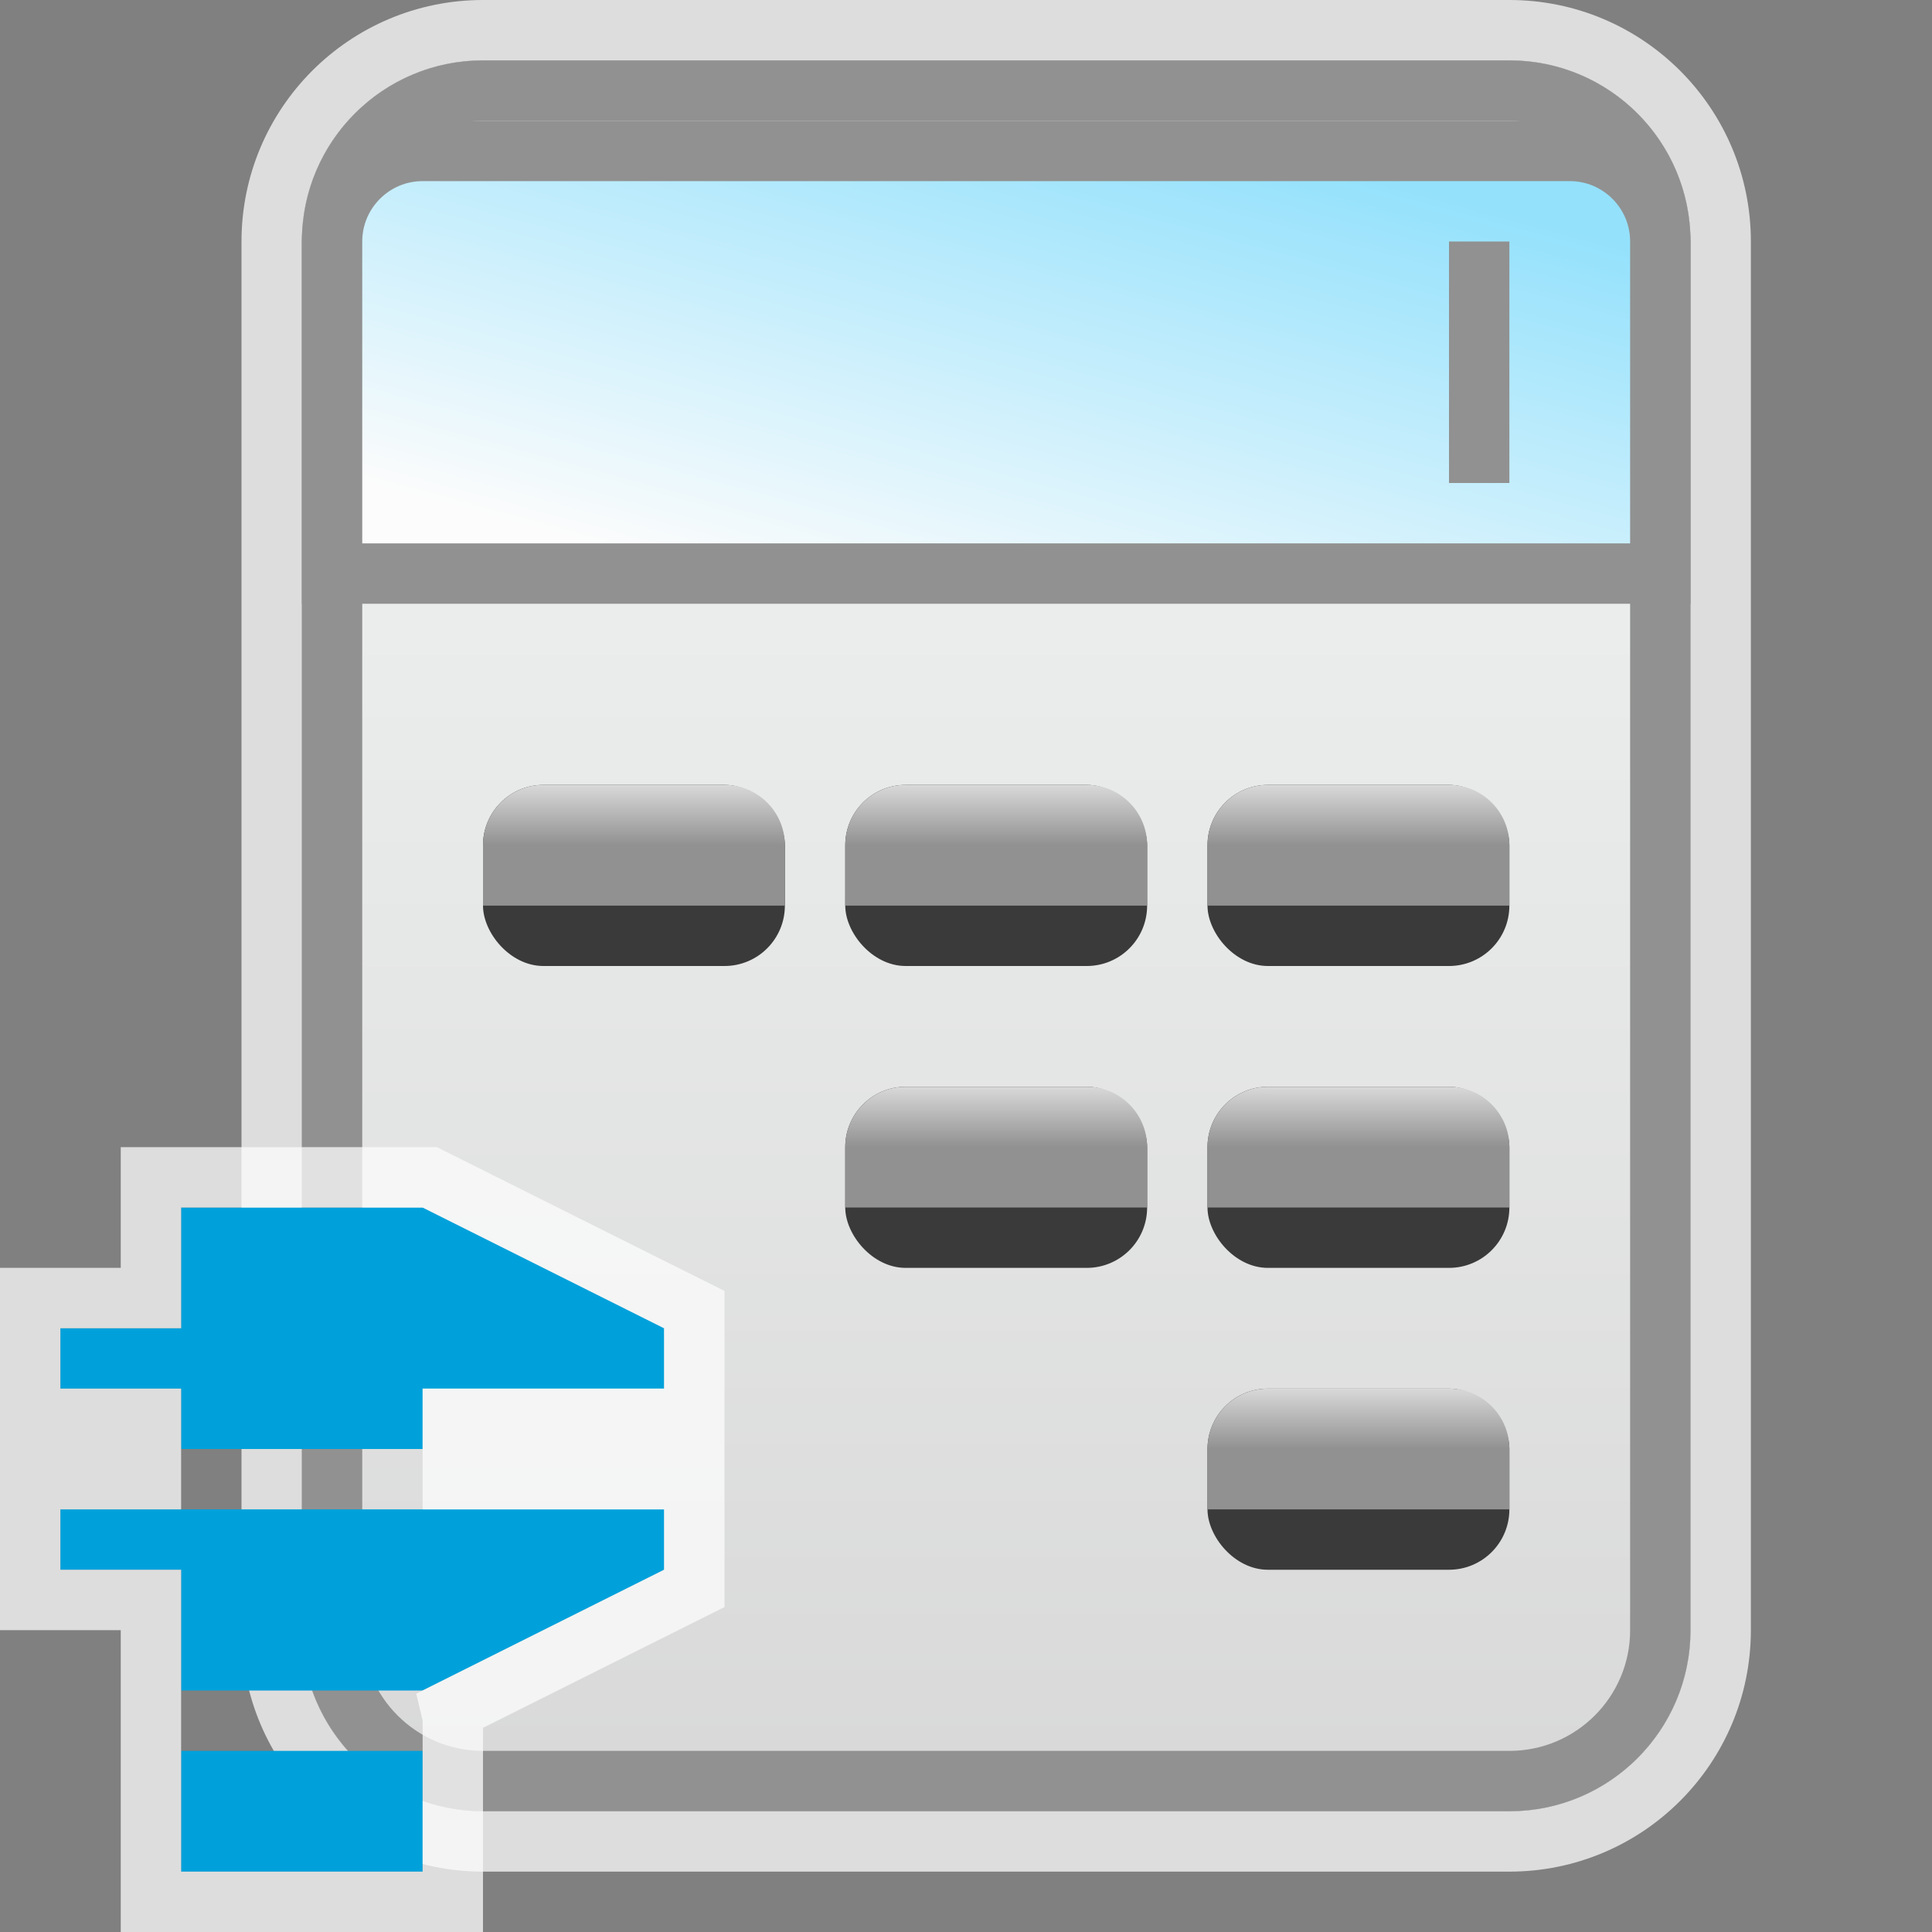 <svg width="32" height="32" viewBox="0 0 32 32" fill="none" xmlns="http://www.w3.org/2000/svg">
<rect x="0" y="0" width="32" height="32" fill="#808080" stroke="none"/>
<g clip-path="url(#clip0_2101_15076)">
<path d="M5 4C5 2.343 6.343 1 8 1H25C26.657 1 28 2.343 28 4V27C28 28.657 26.657 30 25 30H8C6.343 30 5 28.657 5 27V4Z" fill="#FCFCFC" fill-opacity="0.75"/>
<path d="M8 0.5C6.067 0.5 4.5 2.067 4.5 4V27C4.5 28.933 6.067 30.5 8 30.5H25C26.933 30.5 28.5 28.933 28.5 27V4C28.5 2.067 26.933 0.5 25 0.5H8Z" stroke="#FCFCFC" stroke-opacity="0.75"/>
<path d="M5.5 4C5.5 2.619 6.619 1.5 8 1.5H25C26.381 1.5 27.5 2.619 27.5 4V27C27.5 28.381 26.381 29.5 25 29.5H8C6.619 29.5 5.5 28.381 5.5 27V4Z" fill="url(#paint0_linear_2101_15076)" stroke="#919191"/>
<path d="M5.5 4C5.5 3.172 6.172 2.5 7 2.5H26C26.828 2.5 27.5 3.172 27.5 4V9.5H5.5V4Z" fill="url(#paint1_linear_2101_15076)" stroke="#919191"/>
<rect x="24" y="4" width="1" height="4" fill="#919191"/>
<rect x="8" y="13" width="5" height="3" rx="1" fill="#3A3A3A"/>
<path d="M8 14C8 13.448 8.448 13 9 13H12C12.552 13 13 13.448 13 14V15H8V14Z" fill="url(#paint2_linear_2101_15076)"/>
<rect x="20" y="13" width="5" height="3" rx="1" fill="#3A3A3A"/>
<path d="M20 14C20 13.448 20.448 13 21 13H24C24.552 13 25 13.448 25 14V15H20V14Z" fill="url(#paint3_linear_2101_15076)"/>
<rect x="20" y="18" width="5" height="3" rx="1" fill="#3A3A3A"/>
<path d="M20 19C20 18.448 20.448 18 21 18H24C24.552 18 25 18.448 25 19V20H20V19Z" fill="url(#paint4_linear_2101_15076)"/>
<rect x="20" y="23" width="5" height="3" rx="1" fill="#3A3A3A"/>
<path d="M20 24C20 23.448 20.448 23 21 23H24C24.552 23 25 23.448 25 24V25H20V24Z" fill="url(#paint5_linear_2101_15076)"/>
<rect x="14" y="13" width="5" height="3" rx="1" fill="#3A3A3A"/>
<path d="M14 14C14 13.448 14.448 13 15 13H18C18.552 13 19 13.448 19 14V15H14V14Z" fill="url(#paint6_linear_2101_15076)"/>
<rect x="14" y="18" width="5" height="3" rx="1" fill="#3A3A3A"/>
<path d="M14 19C14 18.448 14.448 18 15 18H18C18.552 18 19 18.448 19 19V20H14V19Z" fill="url(#paint7_linear_2101_15076)"/>
<g clip-path="url(#clip1_2101_15076)">
<path d="M7 20L11 22V23H7V24H3V23H1V22H3V20H7Z" fill="#00A1DB"/>
<path d="M3 26H1V25H11V26L7 28H3V26Z" fill="#00A1DB"/>
<path d="M7 29H3V31H7V29Z" fill="#00A1DB"/>
<path d="M7 19.5H7.118L7.224 19.553L11.224 21.553L11.5 21.691V22V23V23.5H11H7.5V24V24.5H11H11.5V25V26V26.309L11.224 26.447L7.224 28.447L7.118 28.5H7.5V29V31V31.5H7H3H2.5V31V29V28.5V28V26.5H1H0.5V26V25V24.5H1H2.5V24V23.5H1H0.5V23V22V21.5H1H2.5V20V19.5H3H7Z" stroke="#FCFCFC" stroke-opacity="0.75"/>
</g>
</g>
<defs>
<linearGradient id="paint0_linear_2101_15076" x1="16.5" y1="1" x2="16.5" y2="30" gradientUnits="userSpaceOnUse">
<stop stop-color="#F4F7F6"/>
<stop offset="1" stop-color="#D8D8D8"/>
</linearGradient>
<linearGradient id="paint1_linear_2101_15076" x1="23.528" y1="3.111" x2="21.1" y2="12.084" gradientUnits="userSpaceOnUse">
<stop stop-color="#94E1FC"/>
<stop offset="1" stop-color="#FCFCFC"/>
</linearGradient>
<linearGradient id="paint2_linear_2101_15076" x1="10.5" y1="13" x2="10.5" y2="14" gradientUnits="userSpaceOnUse">
<stop offset="0.008" stop-color="#D8D8D8"/>
<stop offset="1" stop-color="#919191"/>
</linearGradient>
<linearGradient id="paint3_linear_2101_15076" x1="22.5" y1="13" x2="22.5" y2="14" gradientUnits="userSpaceOnUse">
<stop offset="0.008" stop-color="#D8D8D8"/>
<stop offset="1" stop-color="#919191"/>
</linearGradient>
<linearGradient id="paint4_linear_2101_15076" x1="22.5" y1="18" x2="22.5" y2="19" gradientUnits="userSpaceOnUse">
<stop offset="0.008" stop-color="#D8D8D8"/>
<stop offset="1" stop-color="#919191"/>
</linearGradient>
<linearGradient id="paint5_linear_2101_15076" x1="22.5" y1="23" x2="22.5" y2="24" gradientUnits="userSpaceOnUse">
<stop offset="0.008" stop-color="#D8D8D8"/>
<stop offset="1" stop-color="#919191"/>
</linearGradient>
<linearGradient id="paint6_linear_2101_15076" x1="16.5" y1="13" x2="16.5" y2="14" gradientUnits="userSpaceOnUse">
<stop offset="0.008" stop-color="#D8D8D8"/>
<stop offset="1" stop-color="#919191"/>
</linearGradient>
<linearGradient id="paint7_linear_2101_15076" x1="16.5" y1="18" x2="16.5" y2="19" gradientUnits="userSpaceOnUse">
<stop offset="0.008" stop-color="#D8D8D8"/>
<stop offset="1" stop-color="#919191"/>
</linearGradient>
<clipPath id="clip0_2101_15076">
<rect width="32" height="32" fill="white"/>
</clipPath>
<clipPath id="clip1_2101_15076">
<rect width="12" height="13" fill="white" transform="translate(0 19)"/>
</clipPath>
</defs>
</svg>
